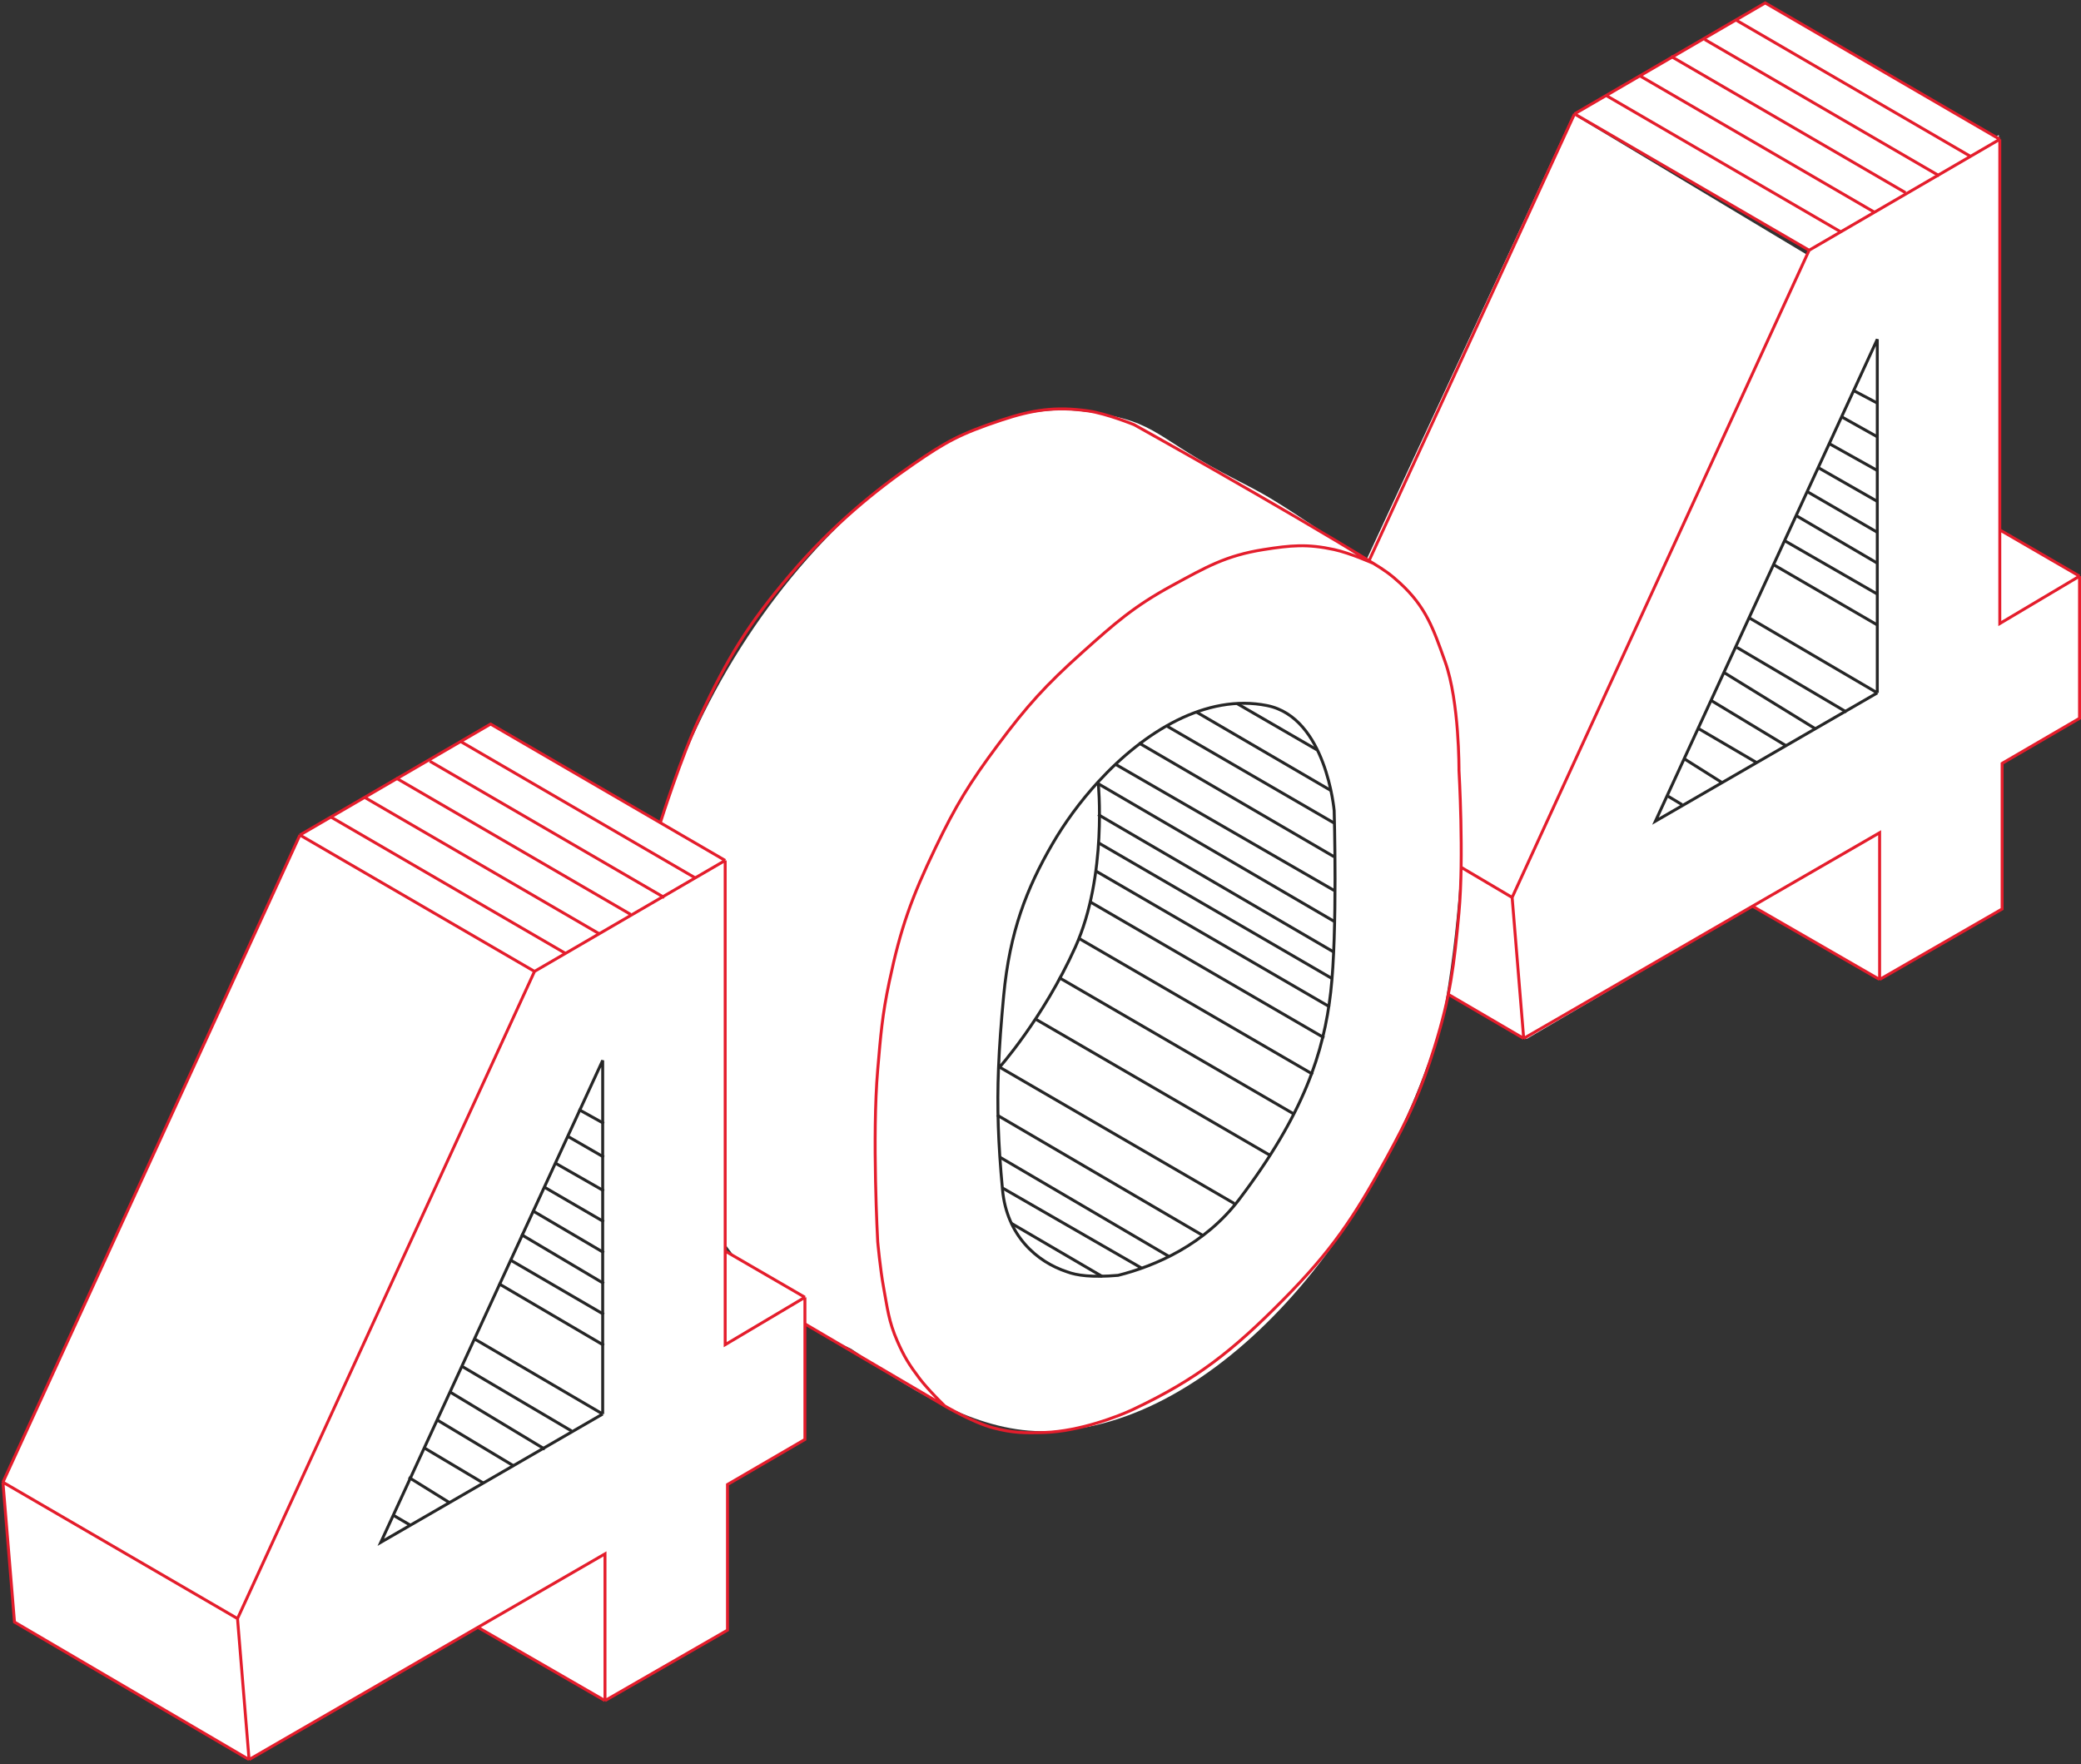 <svg width="709" height="601" viewBox="0 0 709 601" fill="none" xmlns="http://www.w3.org/2000/svg">
<rect x="0" y="0" width="709" height="601" fill="#333333" stroke="none"/>
<path d="M536 39L616 87L515.5 306L432 263L536 39Z" fill="white"/>
<path d="M479 200.5C501.145 215.618 502.5 287 491.5 347C467.657 428.138 407.26 490.126 352.5 487.5C330.058 486.424 308.75 472.427 290 459.5C239 436 218.5 380.937 218.5 314C228 222 310.309 134.151 367.5 140C393.367 142.646 392.468 148.145 416.5 161C433.346 170.011 427 165 479 200.5Z" fill="white"/>
<path d="M498 295.5L515 306L519 353.5L493.5 339L496.5 317.5L498 295.5Z" fill="white"/>
<path d="M616 85.5L681 46V259.5L520 354L515.5 306L616 85.5Z" fill="white"/>
<path d="M515.188 305.733L616.371 85.254L536.448 38.796L601.41 1L681.334 47.458V180.533L708.5 196.281V244.708L682.121 260.062V309.67L640.388 333.686L597.08 308.714L519.125 353.766L515.188 305.733Z" fill="white"/>
<path d="M536.448 38.796L616.371 85.254M536.448 38.796L601.41 1L681.334 47.458M536.448 38.796L466.367 191.163M515.188 305.733L616.371 85.254M515.188 305.733L519.125 353.766M515.188 305.733L497.864 295.496M616.371 85.254L681.334 47.458M681.334 47.458V180.533M708.5 196.281L681.334 212.423V180.533M708.5 196.281V244.708L682.121 260.062V309.67L640.388 333.686M708.5 196.281L681.334 180.533M640.388 333.686V283.685L597.08 308.714M640.388 333.686L597.08 308.714M519.125 353.766L597.08 308.714M519.125 353.766L493.533 338.805" stroke="#E41D2C"/>
<path d="M639.6 236.046V115.57L595.913 210.455M639.6 236.046L564.008 279.748L595.913 210.455M639.6 236.046L595.913 210.455" stroke="#262626"/>
<path d="M591.779 220.569L629.092 242.574" stroke="#262626"/>
<path d="M604.217 192.346L639.616 212.915" stroke="#262626"/>
<path d="M608.044 184.213L639.616 202.391" stroke="#262626"/>
<path d="M611.87 175.603L639.616 191.867" stroke="#262626"/>
<path d="M615.697 167.471L639.616 181.343" stroke="#262626"/>
<path d="M619.524 159.338L639.616 170.819" stroke="#262626"/>
<path d="M623.351 151.206L639.616 160.295" stroke="#262626"/>
<path d="M627.656 142.117L639.616 148.814" stroke="#262626"/>
<path d="M631.483 133.029L639.616 137.334" stroke="#262626"/>
<path d="M587.474 229.18L618.568 248.314" stroke="#262626"/>
<path d="M583.169 238.747L608.522 254.054" stroke="#262626"/>
<path d="M578.863 248.314L598.476 259.795" stroke="#262626"/>
<path d="M573.601 258.36L586.517 266.492" stroke="#262626"/>
<path d="M568.339 271.276L573.123 274.146" stroke="#262626"/>
<path d="M547.291 32.572L627.215 79.03" stroke="#E41D2C"/>
<path d="M558.772 25.875L638.696 72.333" stroke="#E41D2C"/>
<path d="M569.296 19.178L649.22 65.636" stroke="#E41D2C"/>
<path d="M580.777 13.437L660.7 59.895" stroke="#E41D2C"/>
<path d="M591.301 6.74L671.224 53.198" stroke="#E41D2C"/>
<path d="M1 504.951L102.184 284.472L167.146 246.676L247.07 293.134V426.209L274.236 441.957V490.384L247.857 505.738V555.346L206.124 579.362L162.816 554.39L84.861 599.442L4.937 552.59L1 504.951Z" fill="white"/>
<path d="M102.184 284.472L1 504.951M102.184 284.472L182.107 330.93M102.184 284.472L167.146 246.676L247.07 293.134M1 504.951L80.924 551.409M1 504.951L4.937 552.59L84.861 599.442M80.924 551.409L182.107 330.93M80.924 551.409L84.861 599.442M182.107 330.93L247.07 293.134M247.07 293.134V426.209M274.236 441.957L247.07 458.099V426.209M274.236 441.957V490.384L247.857 505.738V555.346L206.124 579.362M274.236 441.957L247.07 426.209M206.124 579.362V529.361L162.816 554.39M206.124 579.362L162.816 554.39M84.861 599.442L162.816 554.39" stroke="#E41D2C"/>
<path d="M205.336 481.722V361.246L161.649 456.131M205.336 481.722L129.744 525.424L161.649 456.131M205.336 481.722L161.649 456.131" stroke="#262626"/>
<path d="M157.425 465.491L194.737 487.496" stroke="#262626"/>
<path d="M169.862 437.268L205.74 458.316" stroke="#262626"/>
<path d="M173.689 429.136L205.74 447.792" stroke="#262626"/>
<path d="M177.516 420.525L205.74 437.268" stroke="#262626"/>
<path d="M181.343 412.393L205.74 426.744" stroke="#262626"/>
<path d="M185.17 404.261L205.74 416.22" stroke="#262626"/>
<path d="M188.997 396.129L205.74 405.696" stroke="#262626"/>
<path d="M193.302 387.04L205.74 394.215" stroke="#262626"/>
<path d="M197.129 377.951L205.74 382.734" stroke="#262626"/>
<path d="M153.12 474.102L185.648 493.715" stroke="#262626"/>
<path d="M148.814 483.669L175.124 499.455" stroke="#262626"/>
<path d="M144.509 493.236L164.6 505.195" stroke="#262626"/>
<path d="M139.247 503.282L153.12 511.893" stroke="#262626"/>
<path d="M133.985 516.198L139.726 519.546" stroke="#262626"/>
<path d="M374.151 266.362C389.862 249.231 410.954 236.201 431.72 240.377C451.868 244.428 454.556 276.204 454.556 276.204C454.556 276.204 455.737 317.544 453.375 338.017C451.013 358.49 444.319 379.357 422.271 408.491C410.507 424.037 393.531 431.327 380.932 434.476C371.876 435.264 366.758 434.476 363.609 433.295C353.191 429.883 343.022 420.931 341.561 405.342C340.063 389.37 339.673 377.194 340.19 364.002M374.151 266.362C367.988 273.081 362.653 280.431 358.49 287.622C349.829 302.583 344.001 317.363 341.954 339.198C341.089 348.424 340.488 356.383 340.19 364.002M374.151 266.362C374.151 266.362 377.388 298.252 366.365 322.662C355.341 347.073 340.19 364.002 340.19 364.002" stroke="#262626"/>
<path d="M374.124 266.97L454.489 313.85" stroke="#262626"/>
<path d="M379.864 260.273L454.489 303.326" stroke="#262626"/>
<path d="M387.996 253.098L454.489 291.845" stroke="#262626"/>
<path d="M397.564 247.357L454.489 280.365" stroke="#262626"/>
<path d="M407.609 242.574L453.532 269.362" stroke="#262626"/>
<path d="M421.482 239.703L448.748 255.489" stroke="#262626"/>
<path d="M374.124 277.494L454.489 324.374" stroke="#262626"/>
<path d="M374.124 287.062L454.01 333.463" stroke="#262626"/>
<path d="M373.167 296.629L453.054 343.03" stroke="#262626"/>
<path d="M371.254 307.153L451.14 353.554" stroke="#262626"/>
<path d="M367.427 319.59L447.313 365.991" stroke="#262626"/>
<path d="M360.73 332.985L440.616 379.386" stroke="#262626"/>
<path d="M353.076 347.335L432.962 393.737" stroke="#262626"/>
<path d="M340.638 363.6L420.525 410.001" stroke="#262626"/>
<path d="M339.682 379.864L410.001 421.003" stroke="#262626"/>
<path d="M340.638 394.215L398.52 428.179" stroke="#262626"/>
<path d="M341.595 404.739L388.953 432.006" stroke="#262626"/>
<path d="M344.465 416.698L375.559 434.876" stroke="#262626"/>
<path d="M225.022 280.142C225.022 280.142 232.039 257.824 238.408 244.314C247.958 224.058 254.636 212.968 269.118 195.887C283.411 179.029 298.646 166.753 311.245 158.091C322.298 150.492 326.993 147.855 341.167 143.13C351.797 139.586 359.649 138.42 370.695 139.98C377.053 140.878 386.444 144.705 386.444 144.705C386.444 144.705 435.264 171.871 467.942 191.95M467.942 191.95C471.689 194.252 473.768 195.659 476.997 198.643C485.849 206.823 488.302 214.064 492.352 225.416C497.248 239.139 497.077 262.425 497.077 262.425C497.077 262.425 498.804 292.018 497.077 310.851C495.421 328.901 494.168 339.207 488.809 356.522C484.004 372.047 480.062 380.448 472.273 394.712C461.145 415.09 453.562 426.238 437.233 442.745C419.822 460.344 407.704 469.911 386.05 480.147C381.326 482.381 367.96 487.63 355.734 488.021C348.945 488.239 344.986 488.155 338.411 486.447C331.551 484.664 321.875 478.966 321.875 478.966M467.942 191.95C467.942 191.95 459.974 188.401 454.556 187.226C445.39 185.237 439.805 185.768 430.539 187.226C417.65 189.253 410.902 193.202 399.436 199.431C386.304 206.564 379.863 212.299 368.727 222.266C356.319 233.371 349.938 240.413 339.986 253.763C330.42 266.595 325.651 274.373 318.725 288.803C310.562 305.812 306.875 316.015 302.977 334.474C300.542 346.005 300.057 352.654 299.04 364.396C297.063 387.22 299.04 423.059 299.04 423.059C299.04 423.059 299.912 432.468 301.008 438.414C302.361 445.748 302.747 450.084 305.733 456.918C308.023 462.162 309.77 464.947 313.213 469.517C316.226 473.515 321.875 478.966 321.875 478.966M321.875 478.966L274.236 451.012" stroke="#E41D2C"/>
<path d="M112.937 278.451L192.861 324.909" stroke="#E41D2C"/>
<path d="M124.418 271.754L204.341 318.212" stroke="#E41D2C"/>
<path d="M134.942 265.057L214.865 311.515" stroke="#E41D2C"/>
<path d="M146.423 259.316L226.346 305.774" stroke="#E41D2C"/>
<path d="M156.947 252.619L236.87 299.077" stroke="#E41D2C"/>
</svg>
